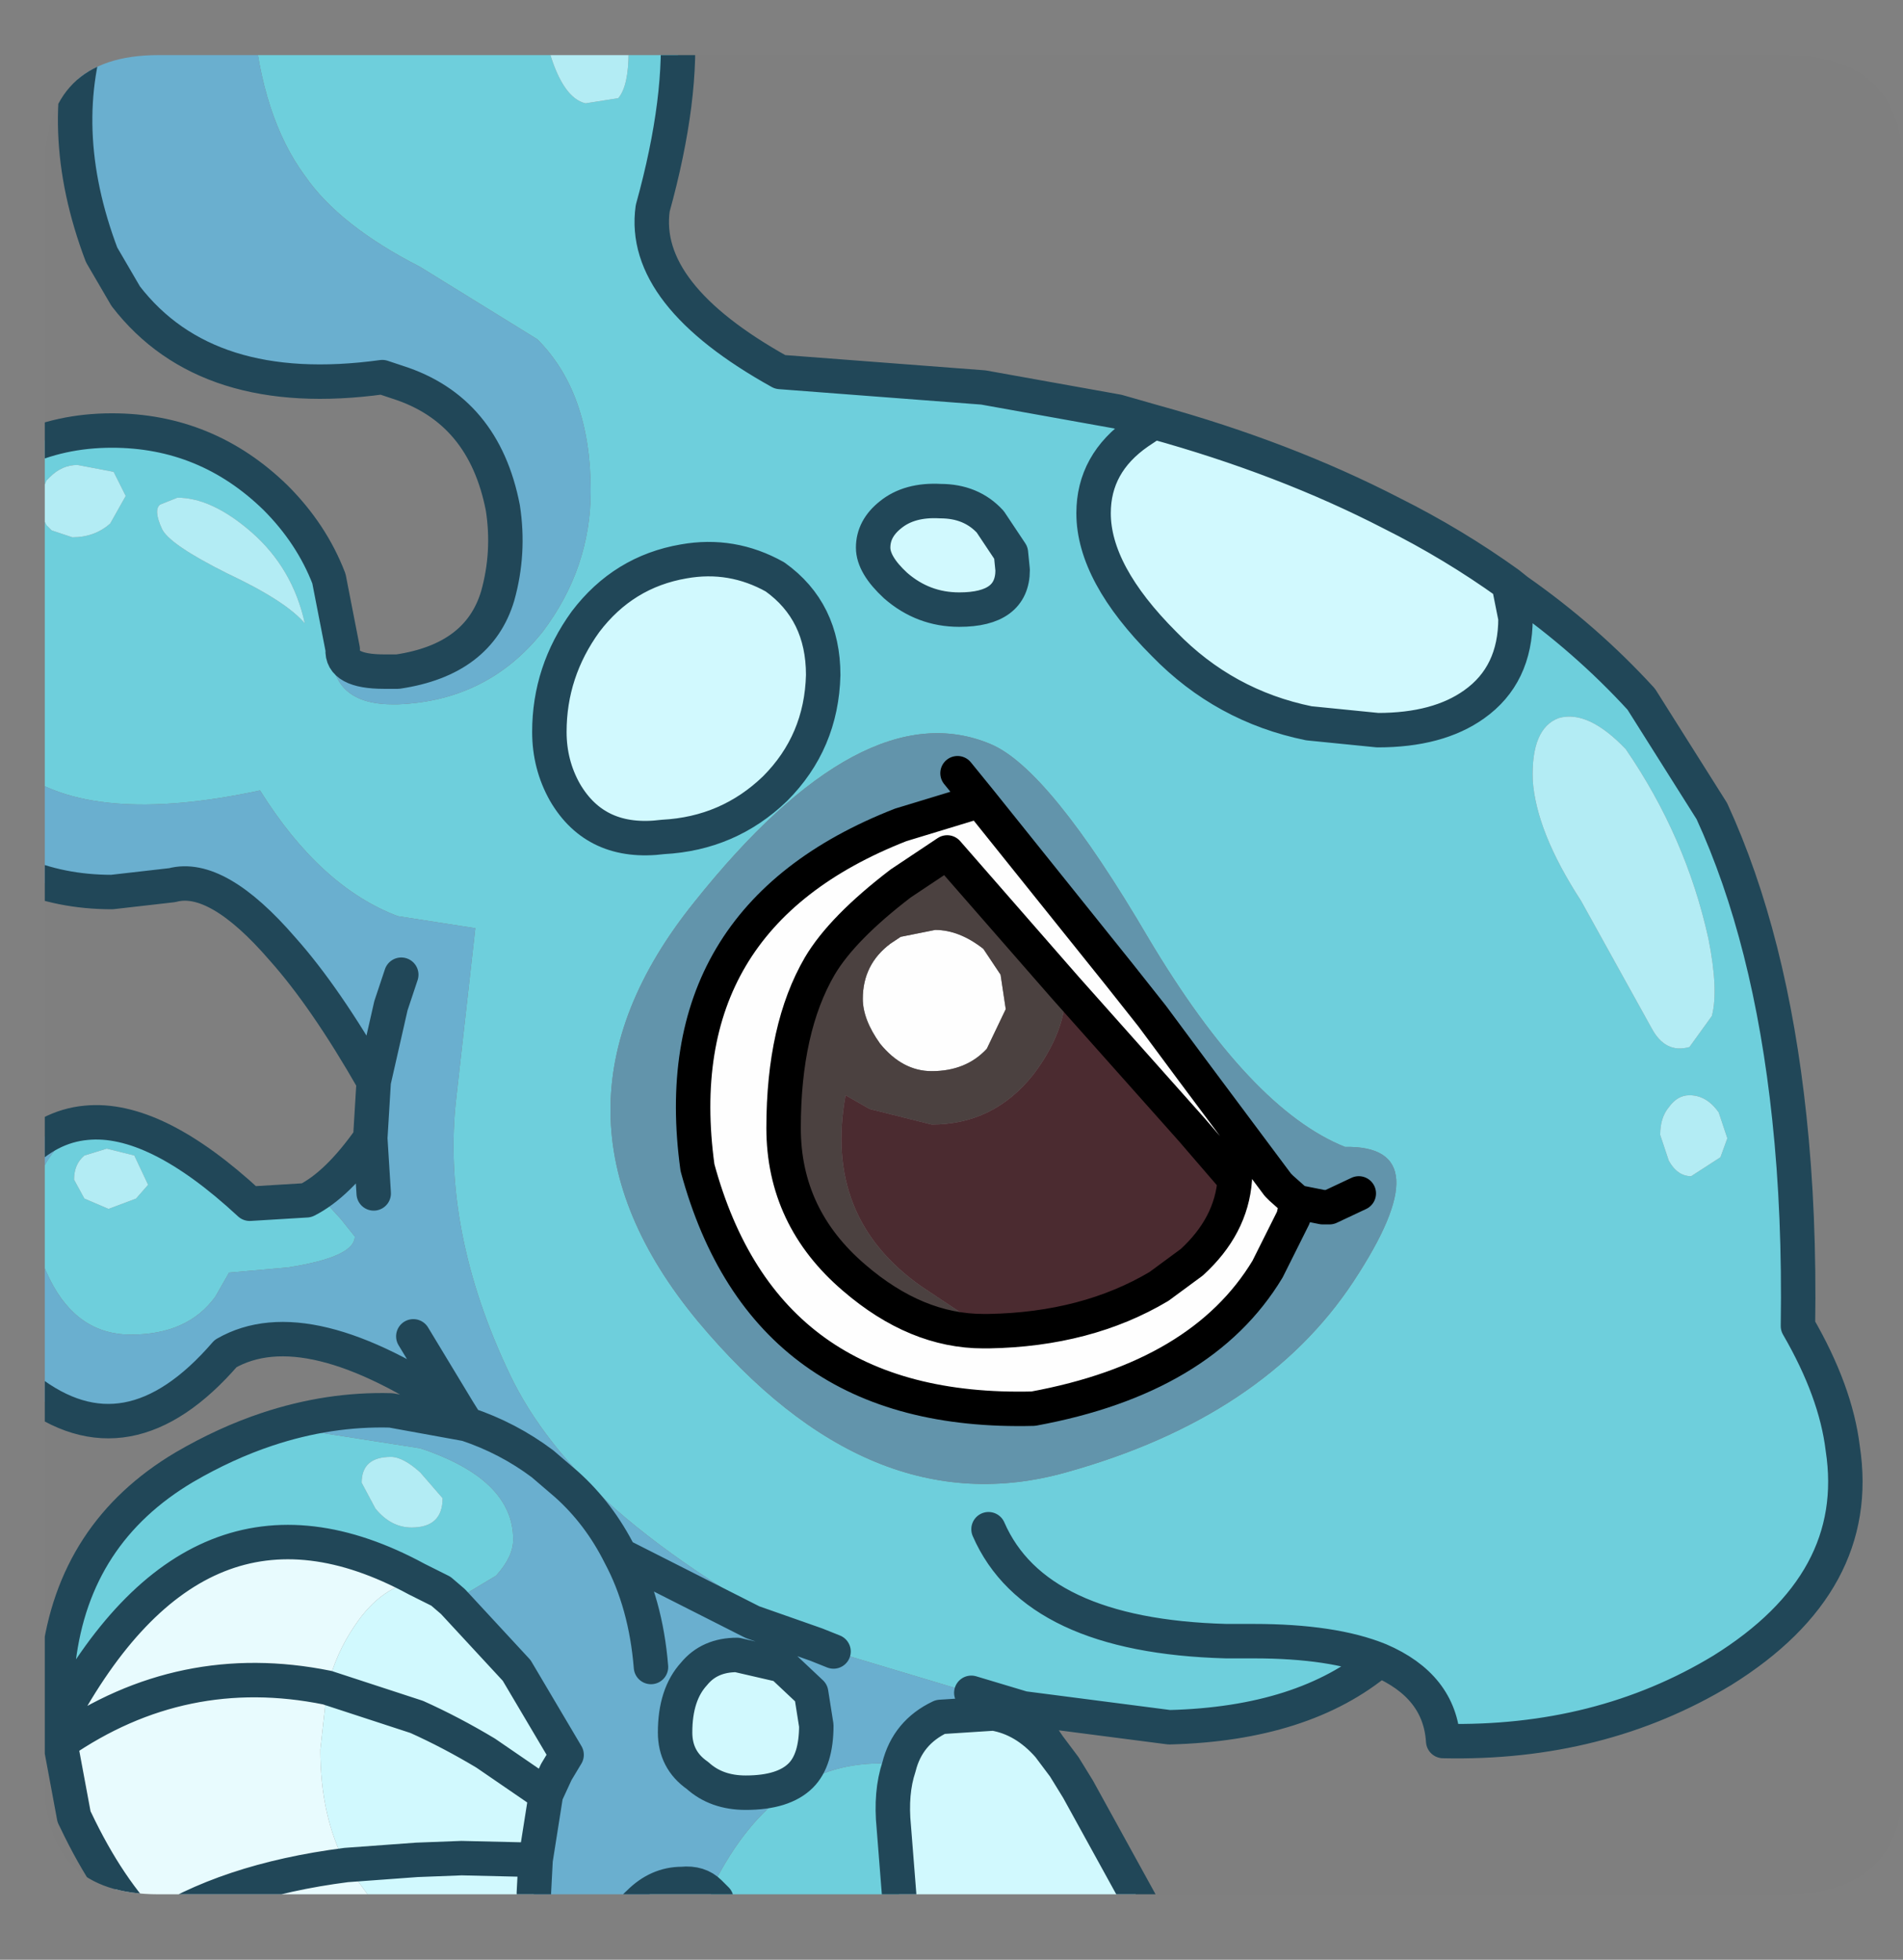 <?xml version="1.0" encoding="UTF-8" standalone="no"?>
<svg xmlns:ffdec="https://www.free-decompiler.com/flash" xmlns:xlink="http://www.w3.org/1999/xlink" ffdec:objectType="frame" height="56.9px" width="55.25px" xmlns="http://www.w3.org/2000/svg">
  <rect width="100%" height="100%" fill="#808080" stroke="none"/>
  <g transform="matrix(1.0, 0.0, 0.0, 1.0, 1.3, 1.6)">
    <clipPath id="clipPath0" transform="matrix(1.0, 0.0, 0.0, 1.0, 0.0, 0.0)">
      <path d="M50.5 0.0 Q53.95 0.0 53.95 3.3 L53.95 50.15 Q53.95 53.4 50.5 53.4 L3.3 53.4 Q0.0 53.4 0.0 50.15 L0.0 3.3 Q0.0 0.0 3.3 0.0 L50.5 0.0" fill="#000000" fill-rule="evenodd" stroke="none"/>
    </clipPath>
    <g clip-path="url(#clipPath0)">
      <use ffdec:characterId="2" height="56.9" transform="matrix(1.0, 0.0, 0.0, 1.0, -1.3, -1.6)" width="54.1" xlink:href="#shape1"/>
    </g>
    <use ffdec:characterId="3" height="53.4" transform="matrix(1.0, 0.0, 0.0, 1.0, 0.0, 0.0)" width="53.95" xlink:href="#shape2"/>
  </g>
  <defs>
    <g id="shape1" transform="matrix(1.0, 0.0, 0.0, 1.0, 1.3, 1.6)">
      <path d="M24.85 22.35 L27.15 21.65 31.2 26.7 32.15 27.9 33.3 29.45 35.8 32.8 35.9 32.9 36.35 33.3 36.25 33.75 35.5 35.25 Q33.6 38.4 28.7 39.3 20.9 39.5 18.95 32.3 17.95 25.05 24.85 22.35 M29.65 27.1 L29.3 26.7 26.2 23.15 24.85 24.05 Q23.15 25.35 22.5 26.45 21.45 28.25 21.45 31.15 21.45 33.75 23.5 35.5 25.3 37.05 27.25 37.05 L27.4 37.05 Q30.25 37.0 32.35 35.75 L33.3 35.05 Q34.45 34.0 34.55 32.65 L33.3 31.2 29.65 27.1 M27.75 26.7 L27.9 27.7 27.35 28.85 Q26.75 29.5 25.75 29.5 24.9 29.5 24.25 28.7 23.75 28.0 23.75 27.4 23.75 26.4 24.55 25.8 L24.85 25.6 25.85 25.4 Q26.55 25.4 27.25 25.95 L27.75 26.7" fill="#ffffff" fill-rule="evenodd" stroke="none"/>
      <path d="M14.35 -1.1 L14.65 -0.1 Q15.05 1.25 15.7 1.4 L16.65 1.25 Q16.95 0.9 16.95 -0.1 L16.9 -1.1 18.35 -1.1 Q18.55 1.2 17.65 4.45 17.3 6.95 21.35 9.2 L27.25 9.65 31.15 10.35 32.2 10.65 31.75 10.95 Q30.45 11.85 30.45 13.3 30.45 15.05 32.5 17.1 34.25 18.9 36.7 19.4 L38.7 19.6 Q40.45 19.6 41.5 18.85 42.7 18.0 42.7 16.35 L42.5 15.35 42.75 15.55 Q44.75 16.95 46.35 18.7 L48.4 21.95 Q50.1 25.65 50.65 30.85 50.95 33.65 50.9 36.9 52.0 38.8 52.2 40.45 52.8 44.35 48.7 46.9 45.15 49.05 40.6 48.95 40.5 47.35 38.75 46.6 36.55 48.45 32.65 48.55 L28.4 48.0 26.9 47.55 22.9 46.35 Q18.95 44.3 16.55 42.2 14.45 40.3 13.5 38.3 11.5 34.1 11.95 30.25 L12.5 25.35 10.25 25.0 Q8.0 24.15 6.25 21.35 1.35 22.4 -0.8 20.75 L-0.8 11.5 Q0.45 10.9 1.95 10.9 4.7 10.9 6.7 12.85 7.75 13.9 8.25 15.2 8.15 17.3 8.45 18.0 8.8 18.85 10.1 18.85 L10.25 18.85 Q12.85 18.75 14.45 16.75 15.85 14.9 15.85 12.65 15.85 9.8 14.3 8.25 L10.9 6.15 Q8.55 4.95 7.55 3.5 6.3 1.8 6.05 -1.1 L14.35 -1.1 M24.9 54.8 L19.65 54.8 19.7 54.5 19.5 53.55 19.3 53.35 Q21.1 49.6 24.25 49.6 L24.8 49.7 Q24.55 50.45 24.65 51.45 L24.8 53.35 24.9 54.65 24.9 54.8 M0.4 48.4 L0.4 46.6 Q0.85 42.9 4.05 41.0 5.25 40.3 6.45 39.9 L7.05 39.85 10.9 40.45 Q13.6 41.35 13.6 43.1 13.6 43.6 13.1 44.15 L11.85 44.9 11.5 44.6 10.9 44.3 10.8 44.25 Q4.45 40.8 0.4 48.4 M1.2 31.0 Q3.2 30.8 5.95 33.35 L7.6 33.25 8.1 33.25 8.6 33.8 9.0 34.3 Q9.0 34.9 7.05 35.2 L5.35 35.35 4.95 36.05 Q4.15 37.15 2.5 37.15 0.95 37.15 0.15 35.55 -0.35 34.55 -0.35 33.65 -0.35 32.2 0.85 31.25 L1.2 31.0 M43.2 21.05 Q43.3 22.55 44.6 24.55 L46.65 28.25 Q47.05 29.0 47.75 28.8 L48.4 27.9 Q48.6 27.15 48.3 25.65 47.65 22.7 45.9 20.15 44.8 19.0 43.95 19.25 43.15 19.55 43.2 21.05 M48.6 30.7 Q48.25 30.2 47.75 30.2 47.4 30.2 47.15 30.55 46.9 30.85 46.9 31.35 L47.15 32.1 Q47.4 32.55 47.8 32.55 L48.65 32.0 48.85 31.45 48.6 30.7 M22.6 18.0 Q22.6 16.15 21.2 15.15 19.95 14.45 18.55 14.7 16.8 15.0 15.7 16.45 14.65 17.9 14.65 19.65 14.65 20.6 15.1 21.4 16.0 22.95 17.95 22.7 19.85 22.6 21.2 21.3 22.55 19.95 22.6 18.0 M26.55 16.1 Q28.1 16.1 28.1 14.95 L28.05 14.45 27.45 13.55 Q26.9 12.95 26.0 12.95 25.1 12.9 24.55 13.35 24.05 13.75 24.05 14.3 24.05 14.8 24.7 15.4 25.5 16.1 26.55 16.1 M0.15 12.25 L0.05 12.35 -0.25 13.05 0.05 13.65 0.2 13.8 0.8 14.0 Q1.45 14.0 1.9 13.6 L2.35 12.8 2.0 12.1 0.95 11.9 Q0.5 11.9 0.15 12.25 M6.0 13.85 Q4.85 12.85 3.85 12.85 L3.35 13.05 Q3.15 13.2 3.4 13.75 3.6 14.2 5.3 15.05 7.0 15.85 7.55 16.5 7.2 14.9 6.0 13.85 M2.65 33.2 L3.0 32.8 2.6 31.95 1.8 31.75 1.15 31.95 Q0.85 32.2 0.85 32.65 L1.15 33.2 1.85 33.5 2.65 33.2 M10.05 40.7 Q9.2 40.7 9.2 41.45 L9.6 42.2 Q10.05 42.75 10.65 42.75 11.55 42.75 11.55 41.9 L10.9 41.15 Q10.4 40.7 10.05 40.7 M37.75 31.7 Q35.0 30.6 32.05 25.65 29.15 20.7 27.45 20.0 23.75 18.45 18.85 24.6 13.95 30.7 18.95 36.75 23.95 42.75 29.65 41.15 35.4 39.55 38.0 35.6 40.6 31.65 37.75 31.7 M27.4 42.8 Q28.75 45.9 34.3 46.05 L35.1 46.05 Q37.4 46.05 38.75 46.6 37.4 46.05 35.1 46.05 L34.3 46.05 Q28.75 45.9 27.4 42.8" fill="#6ed0dd" fill-rule="evenodd" stroke="none"/>
      <path d="M14.35 -1.1 L16.9 -1.1 16.95 -0.1 Q16.95 0.9 16.65 1.25 L15.7 1.4 Q15.05 1.25 14.65 -0.1 L14.35 -1.1 M43.2 21.05 Q43.15 19.55 43.95 19.25 44.8 19.0 45.9 20.15 47.65 22.7 48.3 25.65 48.6 27.15 48.4 27.9 L47.75 28.8 Q47.05 29.0 46.65 28.25 L44.6 24.55 Q43.3 22.55 43.2 21.05 M48.6 30.7 L48.85 31.45 48.65 32.0 47.8 32.55 Q47.4 32.55 47.15 32.1 L46.9 31.35 Q46.9 30.85 47.15 30.55 47.4 30.2 47.75 30.2 48.25 30.2 48.6 30.7 M0.15 12.25 Q0.5 11.9 0.95 11.9 L2.0 12.1 2.35 12.8 1.9 13.6 Q1.45 14.0 0.8 14.0 L0.2 13.8 0.05 13.65 -0.25 13.05 0.05 12.35 0.15 12.25 M6.0 13.85 Q7.2 14.9 7.55 16.5 7.0 15.85 5.3 15.05 3.6 14.2 3.4 13.75 3.15 13.2 3.35 13.05 L3.85 12.85 Q4.85 12.85 6.0 13.85 M2.65 33.2 L1.85 33.5 1.15 33.2 0.85 32.65 Q0.85 32.2 1.15 31.95 L1.8 31.75 2.6 31.95 3.0 32.8 2.65 33.2 M10.05 40.7 Q10.4 40.7 10.9 41.15 L11.55 41.9 Q11.55 42.75 10.65 42.75 10.05 42.75 9.6 42.2 L9.2 41.45 Q9.2 40.7 10.05 40.7" fill="#b4edf5" fill-rule="evenodd" stroke="none"/>
      <path d="M28.4 48.0 L29.15 49.1 Q28.45 48.3 27.55 48.15 L26.0 48.25 Q25.05 48.7 24.8 49.7 L24.25 49.6 Q21.1 49.6 19.3 53.35 19.0 53.05 18.5 53.1 17.8 53.1 17.25 53.65 16.7 54.15 16.65 54.8 L14.3 54.8 13.1 54.8 14.2 54.05 14.2 53.35 14.25 52.4 14.55 50.5 14.85 49.85 15.15 49.35 13.7 46.9 11.85 44.9 13.1 44.15 Q13.6 43.6 13.6 43.1 13.6 41.35 10.9 40.45 L7.05 39.85 6.45 39.9 Q8.25 39.3 10.05 39.35 L12.25 39.75 12.0 39.35 Q7.6 36.35 5.25 37.7 2.4 41.0 -0.5 38.75 L-0.55 38.7 -0.8 38.5 -0.8 32.05 Q0.1 31.1 1.2 31.0 L0.85 31.25 Q-0.35 32.2 -0.35 33.65 -0.35 34.55 0.15 35.55 0.95 37.15 2.5 37.15 4.15 37.15 4.95 36.05 L5.35 35.35 7.05 35.2 Q9.0 34.9 9.0 34.3 L8.6 33.8 8.1 33.25 7.6 33.25 Q8.5 32.8 9.45 31.45 L9.55 29.8 Q8.15 27.35 6.9 25.95 5.0 23.75 3.7 24.1 L1.95 24.3 Q0.45 24.3 -0.8 23.75 L-0.8 20.75 Q1.35 22.4 6.25 21.35 8.0 24.15 10.25 25.0 L12.5 25.35 11.95 30.25 Q11.5 34.1 13.5 38.3 14.45 40.3 16.55 42.2 18.95 44.3 22.9 46.35 L26.9 47.55 28.4 48.0 M8.25 15.2 L8.65 17.25 Q8.6 17.9 9.85 17.9 L10.25 17.9 Q12.6 17.55 13.15 15.7 13.5 14.45 13.3 13.15 12.75 10.3 10.25 9.5 L9.8 9.35 Q4.7 10.05 2.35 7.0 L1.65 5.8 Q0.25 2.1 1.4 -1.1 L6.05 -1.1 Q6.3 1.8 7.55 3.5 8.55 4.95 10.9 6.15 L14.3 8.25 Q15.85 9.8 15.85 12.65 15.85 14.9 14.45 16.75 12.85 18.75 10.25 18.85 L10.1 18.85 Q8.8 18.85 8.45 18.0 8.15 17.3 8.25 15.2 M10.35 26.7 L10.05 27.6 9.55 29.8 10.05 27.6 10.35 26.7 M9.45 31.45 L9.55 33.05 9.45 31.45 M22.9 46.35 L22.4 46.15 20.55 45.5 16.7 43.55 Q16.1 42.35 15.15 41.5 L14.45 40.9 Q13.45 40.15 12.25 39.75 13.45 40.15 14.45 40.9 L15.15 41.5 Q16.1 42.35 16.7 43.55 L20.55 45.5 22.4 46.15 22.9 46.35 M10.7 37.2 L12.0 39.35 10.7 37.2 M20.1 46.45 Q19.3 46.45 18.85 47.0 18.3 47.6 18.3 48.7 18.3 49.5 18.95 49.95 19.5 50.45 20.35 50.45 21.45 50.45 21.95 49.95 22.4 49.5 22.4 48.5 L22.25 47.55 21.4 46.75 20.1 46.45 M17.6 46.8 Q17.45 44.95 16.7 43.55 17.45 44.95 17.6 46.8 M14.3 54.8 L14.2 54.05 14.3 54.8" fill="#6ab0d0" fill-rule="evenodd" stroke="none"/>
      <path d="M32.2 10.65 Q36.0 11.7 39.1 13.3 40.9 14.2 42.5 15.35 L42.7 16.35 Q42.7 18.0 41.5 18.85 40.45 19.6 38.7 19.6 L36.7 19.4 Q34.25 18.9 32.5 17.1 30.45 15.05 30.45 13.3 30.45 11.85 31.75 10.95 L32.2 10.65 M29.15 49.1 L29.6 49.7 30.0 50.35 32.45 54.8 24.9 54.8 24.9 54.65 24.8 53.35 24.65 51.45 Q24.55 50.45 24.8 49.7 25.05 48.7 26.0 48.25 L27.55 48.15 Q28.45 48.3 29.15 49.1 M19.65 54.8 L16.65 54.8 Q16.7 54.15 17.25 53.65 17.8 53.1 18.5 53.1 19.0 53.05 19.3 53.35 L19.5 53.55 19.7 54.5 19.65 54.8 M13.1 54.8 L10.9 54.8 9.7 53.85 8.75 52.55 Q8.0 51.15 8.0 49.2 L8.2 47.4 Q8.45 46.4 9.0 45.6 9.8 44.4 10.9 44.3 L11.5 44.6 11.85 44.9 13.7 46.9 15.15 49.35 14.85 49.85 14.55 50.5 12.8 49.3 Q11.8 48.7 10.8 48.25 L8.2 47.4 10.8 48.25 Q11.8 48.7 12.8 49.3 L14.55 50.5 14.25 52.4 14.2 53.35 14.2 54.05 13.1 54.8 M26.55 16.1 Q25.5 16.1 24.7 15.4 24.05 14.8 24.05 14.3 24.05 13.75 24.55 13.35 25.1 12.9 26.0 12.95 26.9 12.95 27.45 13.55 L28.05 14.45 28.1 14.95 Q28.1 16.1 26.55 16.1 M22.6 18.0 Q22.55 19.95 21.2 21.3 19.85 22.6 17.95 22.7 16.0 22.95 15.1 21.4 14.65 20.6 14.65 19.65 14.65 17.9 15.7 16.45 16.8 15.0 18.55 14.7 19.95 14.45 21.2 15.15 22.6 16.15 22.6 18.0 M20.1 46.45 L21.4 46.75 22.25 47.55 22.4 48.5 Q22.4 49.5 21.95 49.95 21.45 50.45 20.35 50.45 19.5 50.45 18.95 49.95 18.3 49.5 18.3 48.7 18.3 47.6 18.85 47.0 19.3 46.45 20.1 46.45 M8.75 52.55 L10.8 52.4 12.1 52.35 14.25 52.4 12.1 52.35 10.8 52.4 8.75 52.55" fill="#d2faff" fill-rule="evenodd" stroke="none"/>
      <path d="M26.5 20.85 L27.15 21.65 26.5 20.85 M24.85 22.35 Q17.95 25.05 18.95 32.3 20.9 39.5 28.7 39.3 33.6 38.4 35.5 35.25 L36.25 33.75 36.35 33.3 35.9 32.9 35.8 32.8 33.3 29.45 32.15 27.9 31.2 26.7 27.15 21.65 24.85 22.35 M37.75 31.7 Q40.6 31.65 38.0 35.6 35.4 39.55 29.65 41.15 23.95 42.75 18.95 36.75 13.95 30.7 18.85 24.6 23.75 18.45 27.45 20.0 29.15 20.7 32.05 25.65 35.0 30.6 37.75 31.7 M38.15 33.05 L37.3 33.45 37.1 33.45 36.35 33.3 37.1 33.45 37.3 33.45 38.15 33.05" fill="#6295ac" fill-rule="evenodd" stroke="none"/>
      <path d="M27.4 37.05 L27.25 37.05 Q25.3 37.05 23.5 35.5 21.45 33.75 21.45 31.15 21.45 28.25 22.5 26.45 23.15 25.35 24.85 24.05 L26.2 23.15 29.3 26.7 29.65 27.1 Q29.65 28.35 28.7 29.6 27.55 31.05 25.75 31.05 L23.95 30.6 23.25 30.2 Q22.6 33.75 25.45 35.75 L27.4 37.05 M27.75 26.7 L27.25 25.95 Q26.55 25.4 25.85 25.4 L24.85 25.6 24.55 25.8 Q23.75 26.4 23.75 27.4 23.75 28.0 24.25 28.7 24.9 29.5 25.75 29.5 26.75 29.5 27.35 28.85 L27.9 27.7 27.75 26.7" fill="#4b4140" fill-rule="evenodd" stroke="none"/>
      <path d="M10.9 54.8 L3.45 54.8 3.05 54.45 Q1.85 53.25 0.9 51.25 L0.85 51.15 0.45 49.0 0.4 48.4 Q4.45 40.8 10.8 44.25 L10.9 44.3 Q9.8 44.4 9.0 45.6 8.45 46.4 8.2 47.4 L8.0 49.2 Q8.0 51.15 8.75 52.55 L9.7 53.85 10.9 54.8 M0.45 49.0 Q4.0 46.55 8.2 47.4 4.0 46.55 0.45 49.0 M8.75 52.55 Q5.25 53.0 3.05 54.45 5.25 53.0 8.75 52.55" fill="#e9fcff" fill-rule="evenodd" stroke="none"/>
      <path d="M29.65 27.1 L33.3 31.2 34.55 32.65 Q34.45 34.0 33.3 35.05 L32.35 35.75 Q30.25 37.0 27.4 37.05 L25.45 35.75 Q22.6 33.75 23.25 30.2 L23.95 30.6 25.75 31.05 Q27.55 31.05 28.7 29.6 29.65 28.35 29.65 27.1" fill="#4b2b30" fill-rule="evenodd" stroke="none"/>
      <path d="M27.15 21.65 L26.5 20.85 M24.85 22.35 Q17.95 25.05 18.95 32.3 20.9 39.5 28.7 39.3 33.6 38.4 35.5 35.25 L36.25 33.75 36.35 33.3 35.9 32.9 35.8 32.8 33.3 29.45 32.15 27.9 31.2 26.7 27.15 21.65 24.85 22.35 M27.4 37.05 L27.25 37.05 Q25.3 37.05 23.5 35.5 21.45 33.75 21.45 31.15 21.45 28.25 22.5 26.45 23.15 25.35 24.85 24.05 L26.2 23.15 29.3 26.7 29.65 27.1 33.3 31.2 34.55 32.65 Q34.45 34.0 33.3 35.05 L32.35 35.75 Q30.25 37.0 27.4 37.05 M36.35 33.3 L37.1 33.45 37.3 33.45 38.15 33.05" fill="none" stroke="#000000" stroke-linecap="round" stroke-linejoin="round" stroke-width="1.0"/>
      <path d="M18.35 -1.1 Q18.55 1.2 17.65 4.45 17.3 6.95 21.35 9.2 L27.25 9.65 31.15 10.35 32.2 10.65 Q36.0 11.7 39.1 13.3 40.9 14.2 42.5 15.35 L42.75 15.55 Q44.75 16.95 46.35 18.7 L48.4 21.95 Q50.1 25.65 50.65 30.85 50.95 33.65 50.9 36.9 52.0 38.8 52.2 40.45 52.8 44.35 48.7 46.9 45.15 49.05 40.6 48.95 40.5 47.35 38.75 46.6 36.55 48.45 32.65 48.55 L28.4 48.0 29.15 49.1 29.6 49.7 30.0 50.35 32.45 54.8 M3.45 54.8 L3.05 54.45 Q1.85 53.25 0.9 51.25 L0.85 51.15 0.45 49.0 0.4 48.4 0.4 46.6 Q0.85 42.9 4.05 41.0 5.25 40.3 6.45 39.9 8.25 39.3 10.05 39.35 L12.25 39.75 12.0 39.35 Q7.6 36.35 5.25 37.7 2.4 41.0 -0.5 38.75 L-0.55 38.7 -0.8 38.5 M-0.8 32.05 Q0.1 31.1 1.2 31.0 3.2 30.8 5.95 33.35 L7.6 33.25 Q8.5 32.8 9.45 31.45 L9.55 29.8 Q8.15 27.35 6.9 25.95 5.0 23.75 3.7 24.1 L1.95 24.3 Q0.45 24.3 -0.8 23.75 M-0.8 11.5 Q0.45 10.9 1.95 10.9 4.7 10.9 6.7 12.85 7.75 13.9 8.25 15.2 L8.65 17.25 Q8.6 17.9 9.85 17.9 L10.25 17.9 Q12.6 17.55 13.15 15.7 13.5 14.45 13.3 13.15 12.75 10.3 10.25 9.5 L9.8 9.35 Q4.7 10.05 2.35 7.0 L1.65 5.8 Q0.25 2.1 1.4 -1.1 M32.2 10.65 L31.75 10.95 Q30.45 11.85 30.45 13.3 30.45 15.05 32.5 17.1 34.25 18.9 36.7 19.4 L38.7 19.6 Q40.45 19.6 41.5 18.85 42.7 18.0 42.7 16.35 L42.5 15.35 M26.55 16.1 Q25.5 16.1 24.7 15.4 24.05 14.8 24.05 14.3 24.05 13.75 24.55 13.35 25.1 12.9 26.0 12.95 26.9 12.95 27.45 13.55 L28.05 14.45 28.1 14.95 Q28.1 16.1 26.55 16.1 M22.6 18.0 Q22.55 19.95 21.2 21.3 19.85 22.6 17.95 22.7 16.0 22.95 15.1 21.4 14.65 20.6 14.65 19.65 14.65 17.9 15.7 16.45 16.8 15.0 18.55 14.7 19.95 14.45 21.2 15.15 22.6 16.15 22.6 18.0 M26.9 47.55 L28.4 48.0 M9.55 29.8 L10.05 27.6 10.35 26.7 M9.55 33.05 L9.45 31.45 M8.2 47.4 Q4.0 46.55 0.45 49.0 M8.2 47.4 L10.8 48.25 Q11.8 48.7 12.8 49.3 L14.55 50.5 14.85 49.85 15.15 49.35 13.7 46.9 11.85 44.9 11.5 44.6 10.9 44.3 10.8 44.25 Q4.45 40.8 0.4 48.4 M12.0 39.35 L10.7 37.2 M12.25 39.75 Q13.45 40.15 14.45 40.9 L15.15 41.5 Q16.1 42.35 16.7 43.55 L20.55 45.5 22.4 46.15 22.9 46.35 M20.1 46.45 L21.4 46.75 22.25 47.55 22.4 48.5 Q22.4 49.5 21.95 49.95 21.45 50.45 20.35 50.45 19.5 50.45 18.95 49.95 18.3 49.5 18.3 48.7 18.3 47.6 18.85 47.0 19.3 46.45 20.1 46.45 M16.7 43.55 Q17.45 44.95 17.6 46.8 M29.15 49.1 Q28.45 48.3 27.55 48.15 L26.0 48.25 Q25.05 48.7 24.8 49.7 24.55 50.45 24.65 51.45 L24.8 53.35 24.9 54.65 24.9 54.8 M38.75 46.6 Q37.4 46.05 35.1 46.05 L34.3 46.05 Q28.75 45.9 27.4 42.8 M19.3 53.35 L19.5 53.55 19.7 54.5 19.65 54.8 M19.3 53.35 Q19.0 53.05 18.5 53.1 17.8 53.1 17.25 53.65 16.7 54.15 16.65 54.8 M14.55 50.5 L14.25 52.4 14.2 53.35 14.2 54.05 14.3 54.8 M14.25 52.4 L12.1 52.35 10.8 52.4 8.75 52.55 Q5.25 53.0 3.05 54.45 M13.1 54.8 L14.2 54.05" fill="none" stroke="#214758" stroke-linecap="round" stroke-linejoin="round" stroke-width="1.0"/>
    </g>
    <g id="shape2" transform="matrix(1.0, 0.0, 0.0, 1.0, 0.0, 0.0)">
      <path d="M50.5 0.0 Q53.95 0.0 53.95 3.3 L53.95 50.15 Q53.95 53.4 50.5 53.4 L3.3 53.4 Q0.0 53.4 0.0 50.15 L0.0 3.3 Q0.0 0.0 3.3 0.0 L50.5 0.0" fill="#000000" fill-opacity="0.004" fill-rule="evenodd" stroke="none"/>
    </g>
  </defs>
</svg>
